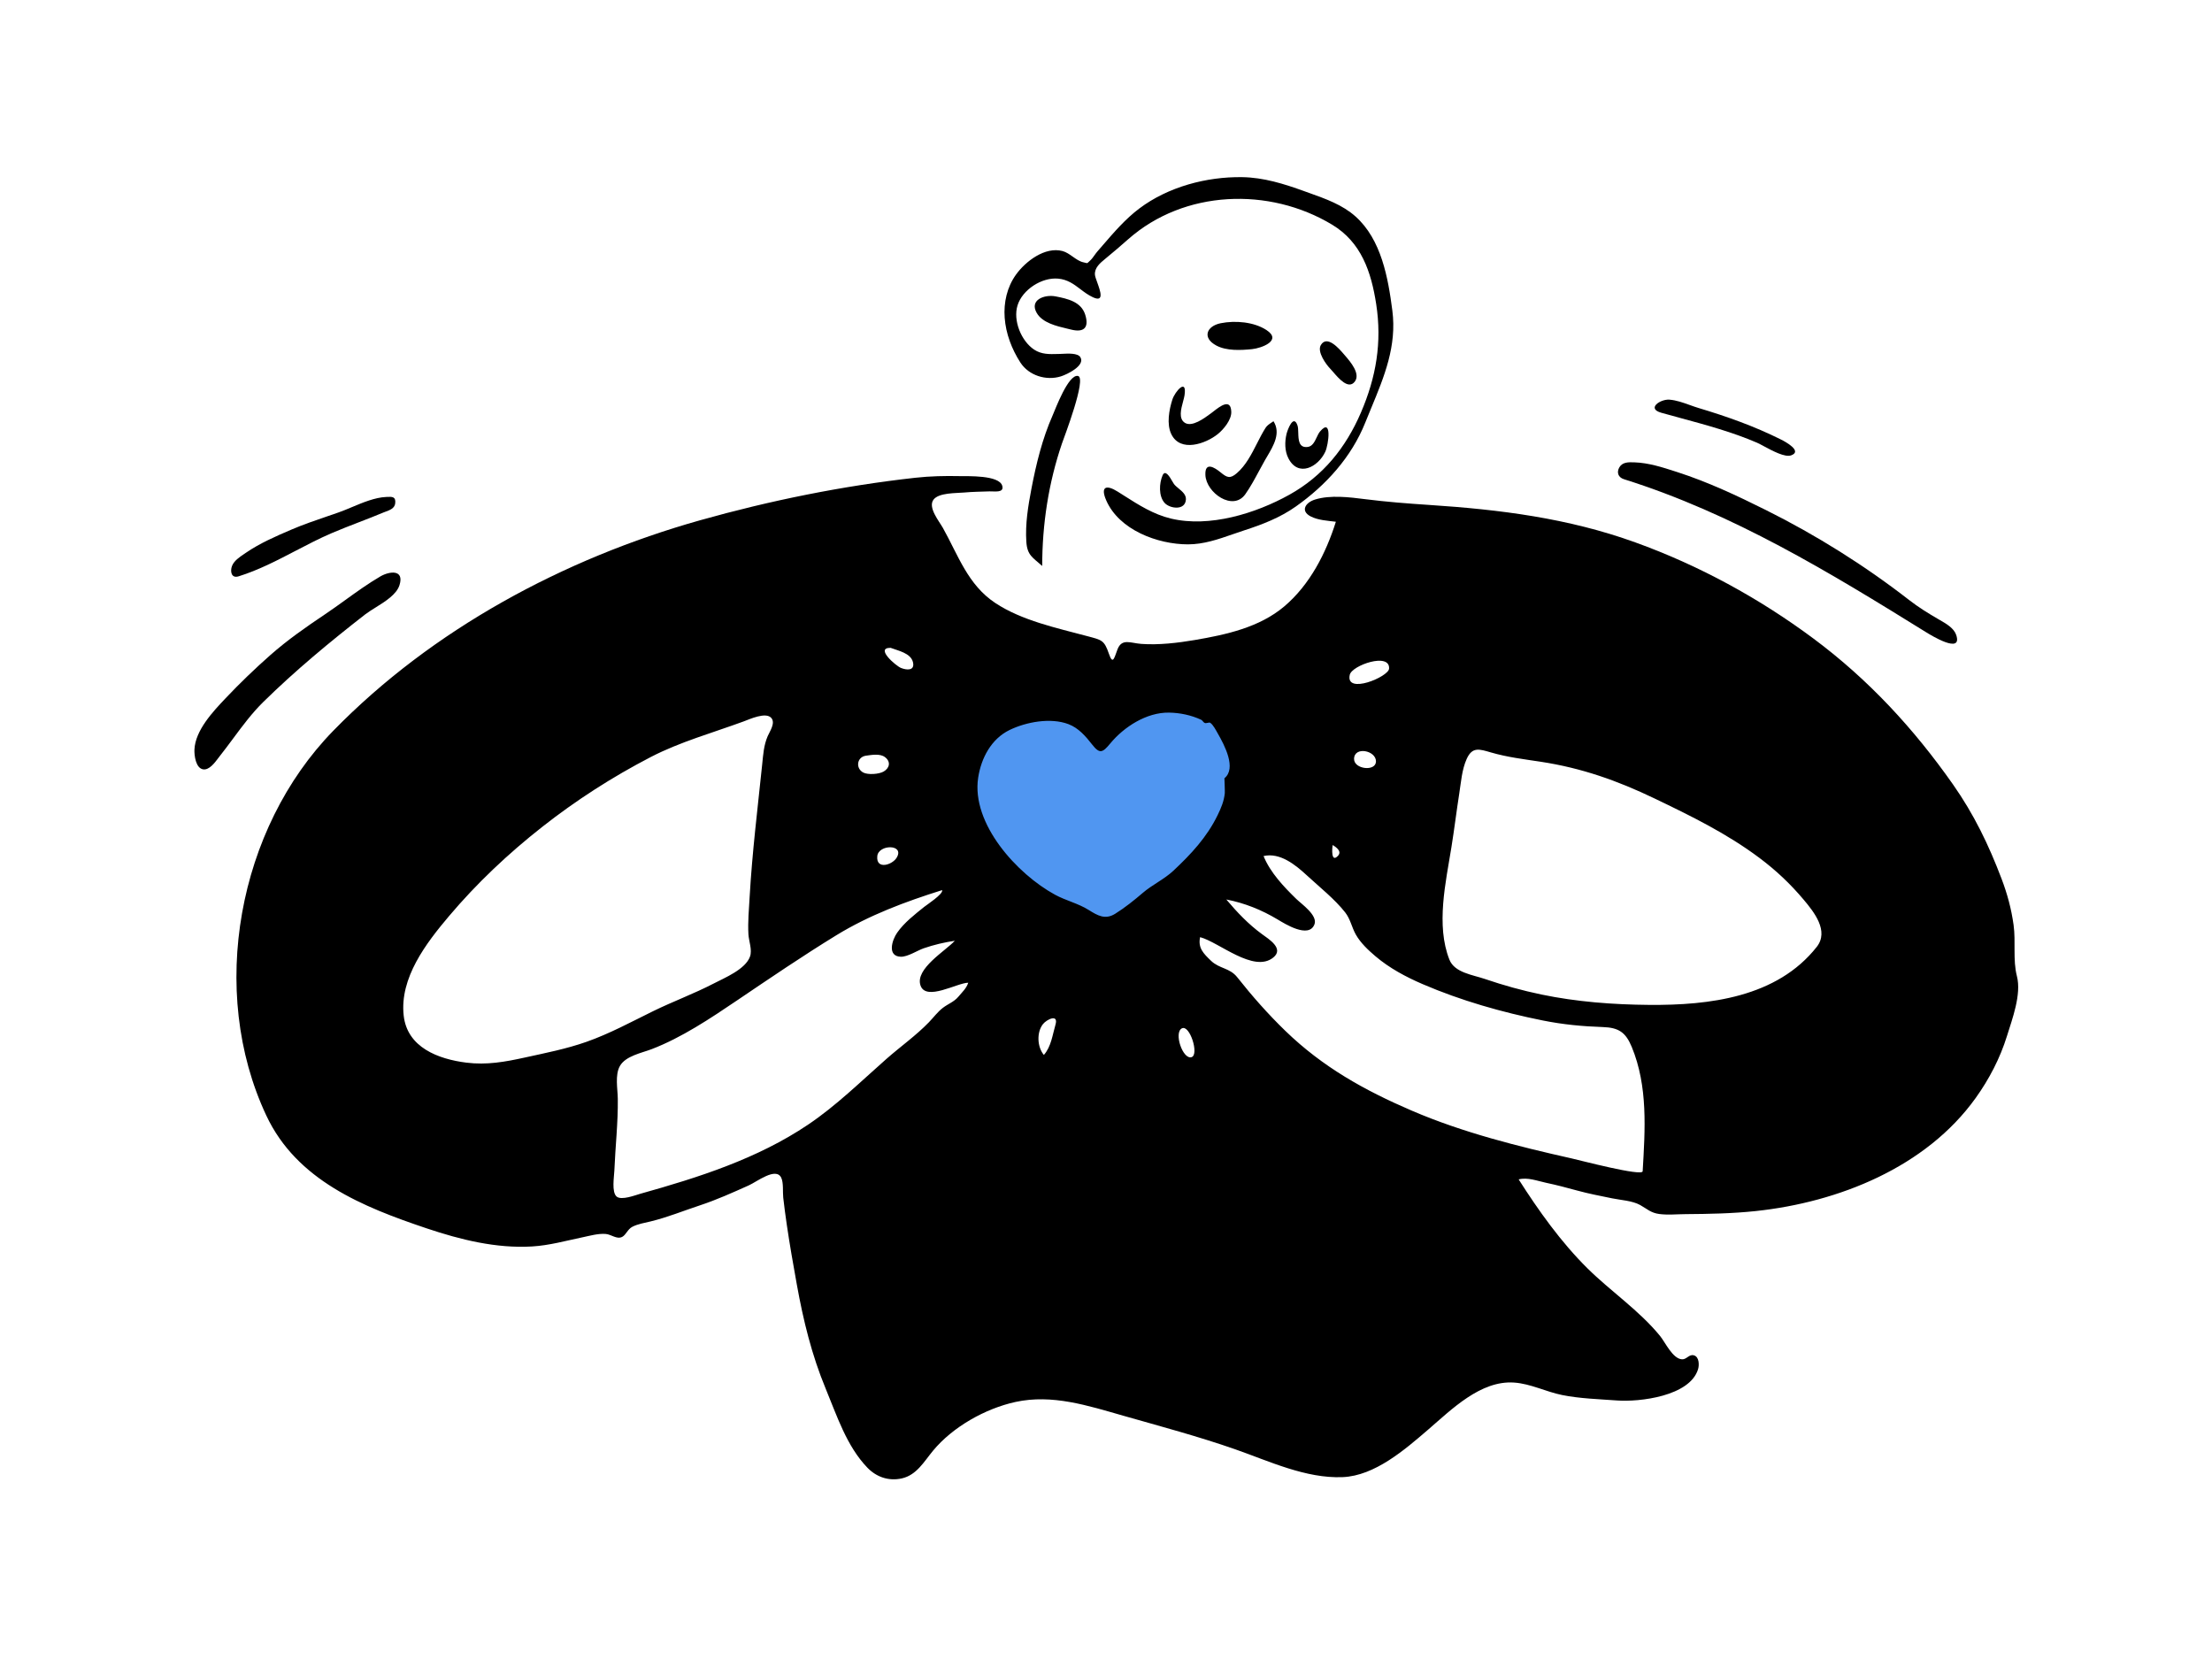<svg width="1024" height="768" viewBox="0 0 1024 768" fill="none" xmlns="http://www.w3.org/2000/svg">
<path fill-rule="evenodd" clip-rule="evenodd" d="M448.995 335.473C439.895 342.07 441.343 355.051 444.083 364.482C448.117 378.369 456.152 391.224 465.318 402.305C481.579 421.963 509.184 444.036 534.63 426.778C557.29 411.408 571.584 380.395 576.518 354.272C578.043 346.199 580.074 334.17 572.909 328.101C562.317 319.13 543.632 320.762 530.845 321.917C522.424 322.677 514.299 325.258 505.977 324.047C486.642 321.229 465.123 323.781 448.995 335.473Z" fill="#5096F1"/>
<path fill-rule="evenodd" clip-rule="evenodd" d="M841.023 438.343C822.588 461.728 791.246 465.423 763.409 465.194C746.694 465.055 729.946 463.797 713.559 460.391C704.724 458.554 695.949 456.121 687.413 453.198C681.774 451.267 673.38 450.302 670.98 444.26C664.651 428.32 669.308 408.329 671.914 392.149C673.24 383.919 674.236 375.64 675.525 367.404C676.35 362.134 676.745 356.304 678.954 351.374C681.539 345.599 684.805 346.752 690.275 348.347C697.809 350.547 705.546 351.461 713.292 352.644C732.199 355.531 748.694 361.353 765.877 369.605C782.867 377.763 799.348 385.817 814.503 397.161C822.181 402.911 828.797 409.151 834.961 416.478C839.723 422.139 846.829 430.976 841.023 438.343ZM760.438 542.212C760.29 544.73 731.398 537.128 727.596 536.275C702.649 530.68 677.208 524.307 653.657 514.197C631.674 504.761 612.305 493.965 595.006 477.2C586.943 469.385 579.69 461.156 572.75 452.392C569.272 447.999 564.52 448.509 560.641 444.793C557.152 441.448 554.476 438.836 555.567 433.836C564.285 436.133 580.383 450.573 589.421 443.281C594.572 439.125 587.428 434.783 584.129 432.375C577.929 427.846 572.627 422.259 567.698 416.395C576.161 418.036 584.038 421.205 591.403 425.617C594.675 427.577 605.891 434.684 608.502 427.909C610.109 423.738 602.504 418.497 600.133 416.189C594.31 410.524 588.025 403.91 584.934 396.293C592.577 394.52 599.781 400.427 604.986 405.238C610.763 410.58 617.845 416.186 622.69 422.341C625.189 425.515 625.733 429.265 627.685 432.689C629.882 436.541 633.396 439.843 636.754 442.693C643.225 448.186 650.793 452.23 658.561 455.575C676.312 463.217 695.338 468.626 714.259 472.42C723.542 474.282 732.596 475.139 742.018 475.455C749.34 475.701 752.58 477.891 755.376 484.637C762.941 502.893 761.568 522.975 760.438 542.212ZM543.157 403.112C538.923 407.073 533.422 409.558 528.997 413.366C525.103 416.717 520.612 420.292 516.266 423.002C511.626 425.894 508.16 423.866 503.983 421.249C499.079 418.179 493.441 416.934 488.39 414.187C470.927 404.682 449.563 381.393 452.823 360.009C454.204 350.946 458.89 342.028 467.399 337.915C475.127 334.182 486.36 332.109 494.628 335.231C499.291 336.992 502.628 340.879 505.616 344.701C509.1 349.156 510.434 348.454 513.982 344.157C520.332 336.47 530.802 329.726 541.153 329.888C546.297 329.97 551.407 331.054 556.041 333.189C556.669 333.479 557.018 334.355 557.649 334.652C558.423 335.017 559.694 334.258 560.232 334.599C561.589 335.458 562.944 338.141 563.726 339.503C566.866 344.966 572.52 355.68 566.823 360.28C566.819 360.282 567.076 366.504 566.998 367.213C566.596 370.925 565.313 373.989 563.66 377.384C558.695 387.581 551.367 395.432 543.157 403.112ZM551.598 489.392C547.588 490.638 543.268 478.07 547.115 476.064C550.783 474.151 555.229 488.264 551.598 489.392ZM488.61 474.365C487.221 479.112 486.634 484.5 483.238 488.364C480.128 484.674 479.821 477.865 482.837 474.071C484.559 471.907 490.129 469.177 488.61 474.365ZM616.945 391.184C616.923 391.304 621.771 393.623 619.406 396.158C616.174 399.621 616.618 392.881 616.945 391.184ZM636.98 352.492C636.925 357.292 626.763 356.133 626.835 351.305C626.924 345.363 637.04 347.403 636.98 352.492ZM624.85 312.373C625.856 307.978 643.532 301.864 643.05 309.524C642.809 313.364 622.717 321.717 624.85 312.373ZM443.645 461.417C441.664 463.799 438.849 464.738 436.475 466.567C433.984 468.483 432.204 470.969 430.029 473.219C424.055 479.395 416.864 484.47 410.419 490.144C398.571 500.573 387.221 511.786 374.085 520.631C350.61 536.436 323.387 545.081 296.363 552.65C294.124 553.277 287.675 555.808 285.46 553.923C283.071 551.89 284.286 544.736 284.396 542.031C284.844 530.94 286.137 519.718 285.997 508.644C285.939 504.095 284.607 497.629 286.98 493.467C289.63 488.819 297.029 487.459 301.605 485.71C315.516 480.393 328.916 471.424 341.204 463.118C356.309 452.906 371.564 442.525 387.109 432.993C402.338 423.654 419.137 417.4 436.125 412.066C436.912 413.72 428.806 419.042 427.879 419.788C423.435 423.366 418.6 427.075 415.301 431.798C412.965 435.142 410.57 442.708 417.019 442.902C420.145 442.996 424.767 439.972 427.602 438.994C432.284 437.378 437.109 436.244 442.007 435.506C437.796 440.142 423.524 448.47 426.121 456.18C428.64 463.662 443.213 454.931 448.229 454.931C447.407 457.54 445.34 459.381 443.645 461.417ZM271.481 482.3C262.148 485.582 252.582 487.448 242.95 489.567C233.769 491.587 225.283 493.109 215.879 491.926C202.896 490.294 188.528 484.916 186.882 470.163C184.93 452.683 197.275 436.62 207.875 424.079C220.776 408.821 235.262 395.18 250.962 382.829C266.644 370.489 283.571 359.611 301.304 350.427C314.795 343.44 330.032 339.198 344.297 333.954C347.011 332.957 354.517 329.452 357.055 332.357C359.107 334.706 356.315 338.619 355.38 340.8C353.556 345.052 353.305 349.333 352.834 353.898C350.731 374.286 348.199 394.668 347.034 415.144C346.71 420.85 346.138 426.82 346.471 432.53C346.655 435.693 348.301 439.721 347.205 442.809C345.098 448.745 335.449 452.674 330.335 455.326C321.181 460.073 311.487 463.615 302.238 468.155C292.081 473.142 282.191 478.532 271.481 482.3ZM400.913 349.825C403.475 349.473 407.312 348.775 409.596 350.435C412.574 352.599 411.793 355.61 409.042 357.18C406.87 358.421 401.786 358.76 399.64 357.634C395.984 355.717 396.603 350.418 400.913 349.825ZM415.1 397.035C413.03 400.483 405.465 402.744 406.124 396.31C406.689 390.801 418.913 390.686 415.1 397.035ZM412.292 299.906C415.62 301.195 421.659 302.298 422.646 306.579C423.564 310.563 419.789 310.3 417.064 309.203C414.823 308.303 404.84 299.837 412.292 299.906ZM933.686 451.895C931.743 444.331 933.223 435.958 932.15 428.211C931.11 420.701 929.237 413.8 926.551 406.723C920.602 391.055 913.786 376.951 904.143 363.2C885.982 337.305 864.911 314.496 839.468 295.582C814.349 276.91 786.534 261.735 757.069 251.1C725.825 239.821 694.374 235.896 661.425 233.734C651.585 233.089 641.755 232.324 631.971 231.081C624.82 230.173 615.856 229.054 608.786 231.244C604.345 232.621 601.863 236.494 606.702 239.036C610.132 240.838 614.624 241.054 618.413 241.533C613.836 256.073 606.389 270.664 594.587 280.676C583.065 290.451 567.647 293.802 553.106 296.281C545.221 297.624 536.392 298.664 528.385 298.084C523.322 297.719 519.372 295.375 517.329 300.589C515.912 304.212 515.241 308.187 513.372 302.717C511.162 296.25 510.077 296.291 503.202 294.454C489.141 290.698 473.021 287.271 460.754 279.147C448.028 270.719 443.602 257.085 436.497 244.389C434.74 241.251 429.44 234.9 432.148 231.304C434.625 228.016 442.678 228.344 446.366 228.001C450.258 227.639 454.174 227.624 458.079 227.472C460.341 227.385 464.892 228.312 463.981 224.933C462.608 219.84 447.896 220.493 444.243 220.41C437.449 220.258 430.561 220.415 423.801 221.162C390.284 224.869 356.465 231.723 324.031 240.863C261.103 258.595 200.157 291.269 154.233 338.341C110.15 383.526 96.184 458.717 123.284 516.41C137.368 546.394 167.932 558.711 197.56 568.659C213.188 573.905 229.736 578.01 246.349 577.02C254.321 576.544 261.885 574.398 269.66 572.781C273.051 572.075 276.91 570.95 280.393 571.234C283.029 571.449 285.562 573.869 288.035 572.583C289.79 571.67 290.553 569.05 292.698 567.934C295.274 566.595 298.396 566.111 301.178 565.436C308.909 563.558 316.395 560.512 323.952 558.015C331.767 555.432 339.142 552.106 346.64 548.744C350.426 547.045 359.187 540.141 361.655 545.189C362.779 547.493 362.3 551.936 362.574 554.352C363.054 558.578 363.618 562.795 364.235 567.003C365.593 576.267 367.219 585.493 368.885 594.708C371.892 611.333 375.768 627.249 382.248 642.889C387.422 655.376 391.964 669.53 401.572 679.464C405.766 683.8 411.488 685.751 417.504 684.389C424.346 682.838 427.752 676.623 431.906 671.598C441.045 660.539 456.134 652.066 470.067 649.015C487.128 645.28 503.748 650.743 520.033 655.387C537.26 660.299 554.796 664.979 571.705 670.883C587.461 676.386 604.474 684.513 621.561 683.806C636.463 683.19 650.381 671.062 661.128 661.817C671.921 652.533 685.417 638.938 700.937 640.033C708.643 640.575 715.666 644.293 723.172 645.804C731.413 647.464 740.182 647.699 748.562 648.318C758.964 649.085 782.237 646.373 786.085 633.859C786.656 632.002 786.659 628.179 784.208 627.436C781.952 626.754 780.8 629.39 778.664 629.27C774.317 629.025 770.92 621.446 768.532 618.511C758.895 606.666 745.676 597.831 734.862 587.13C722.651 575.048 712.226 560.409 703.025 545.971C707.185 544.89 711.672 546.686 715.698 547.539C720.59 548.575 725.357 549.827 730.177 551.154C735.49 552.617 740.879 553.623 746.271 554.738C750.294 555.568 755.634 555.819 759.265 557.837C762.435 559.599 764.205 561.491 768.14 562.002C772.142 562.522 776.251 562.084 780.272 562.057C791.146 561.983 801.998 561.781 812.821 560.632C851.065 556.569 891.604 540.393 914.601 508.289C920.855 499.557 925.894 489.884 929.079 479.619C931.564 471.604 935.849 460.31 933.686 451.895Z" fill="black"/>
<path fill-rule="evenodd" clip-rule="evenodd" d="M491.106 174.238C484.3 176.35 476.256 173.865 472.344 167.79C468.366 161.613 465.644 154.465 465.096 147.107C464.572 140.057 466.173 132.919 470.331 127.131C474.755 120.974 483.773 114.073 491.857 116.211C493.56 116.662 495.1 117.747 496.628 118.824C498.248 119.966 499.855 121.099 501.628 121.453C502.084 121.544 502.403 121.63 502.641 121.693C502.962 121.779 503.133 121.825 503.285 121.79C503.46 121.75 503.61 121.605 503.932 121.294C504.115 121.116 504.355 120.884 504.687 120.587C505.371 119.976 506.032 119.056 506.678 118.156H506.679C507.113 117.551 507.542 116.954 507.966 116.467C508.783 115.53 509.598 114.583 510.416 113.634C515.674 107.534 521.032 101.317 527.458 96.492C540.773 86.495 558.47 81.774 574.989 82.008C585.039 82.151 594.459 85.131 603.824 88.519C604.61 88.803 605.401 89.085 606.194 89.369L606.197 89.37C613.718 92.054 621.475 94.822 627.498 100.2C639.476 110.897 642.596 128.608 644.556 143.76C646.678 160.169 640.83 174.286 634.772 188.911V188.913L634.77 188.916V188.917C633.848 191.143 632.921 193.38 632.017 195.638C625.613 211.637 613.858 224.598 599.886 234.474C592.565 239.647 584.475 242.77 576.011 245.508C574.255 246.076 572.51 246.684 570.767 247.291H570.766H570.765C563.974 249.655 557.207 252.011 549.887 252C535.917 251.98 518.033 245.345 512.082 231.582C509.373 225.315 512.011 224.19 517.432 227.596C518.38 228.191 519.323 228.792 520.266 229.392V229.393H520.267L520.27 229.396C527.151 233.778 533.988 238.134 542.07 240.061C559.894 244.313 581.242 237.726 596.871 229.034C612.494 220.345 622.983 207.291 629.993 191.038C637.065 174.64 639.813 158.482 637.085 140.805C634.775 125.824 630.176 112.14 616.677 104.008C587.534 86.455 548.269 87.869 522.353 110.681C518.798 113.808 515.285 116.851 511.623 119.838C509.294 121.736 506.552 124.013 506.891 127.295C506.965 128.019 507.418 129.276 507.926 130.685C509.39 134.749 511.314 140.086 505.956 137.615C503.747 136.596 501.919 135.209 500.117 133.842C497.148 131.59 494.251 129.392 489.84 128.986C482.297 128.29 473.3 134.084 471.043 141.377C468.891 148.336 472.729 157.857 478.74 161.848C482.122 164.094 485.813 163.984 489.63 163.87C490.014 163.859 490.4 163.847 490.786 163.838C491.08 163.831 491.448 163.812 491.866 163.79C494.434 163.654 498.919 163.418 500.113 165.325C502.57 169.248 493.903 173.371 491.106 174.238ZM581.903 205.281C583.181 202.77 584.445 200.287 585.875 198.043C586.538 197.002 587.62 196.283 588.657 195.594H588.658C588.956 195.396 589.25 195.2 589.53 195C593.025 200.446 589.572 206.28 586.598 211.304C586.253 211.887 585.914 212.459 585.594 213.018C584.653 214.658 583.735 216.366 582.808 218.089C580.828 221.77 578.812 225.517 576.475 228.811C570.777 236.839 558.381 228.154 558.013 219.903C557.731 213.587 562.205 216.336 565.077 218.695C568.033 221.125 569.433 221.73 572.532 219.076C576.697 215.508 579.329 210.337 581.903 205.281ZM548.347 183.034C549.601 174.75 543.929 181.183 542.716 184.993C541.218 189.694 539.979 196.334 542.244 200.999C546.403 209.562 558.128 205.481 563.771 200.932C566.416 198.799 570.123 194.356 569.997 190.653C569.778 184.21 564.815 188.073 561.762 190.449H561.761C561.372 190.752 561.014 191.031 560.7 191.261C560.574 191.354 560.439 191.453 560.298 191.557C557.466 193.649 551.838 197.806 548.54 195.749C545.509 193.86 546.724 189.373 547.68 185.843C547.966 184.79 548.228 183.822 548.347 183.034ZM565.122 149.625C571.817 148.292 580.44 148.979 586.265 152.775C593.771 157.665 583.902 161.186 579.627 161.624C574.452 162.152 567.836 162.502 563.083 159.963C556.346 156.364 558.592 150.927 565.122 149.625ZM488.68 137.208C483.561 136.213 476.417 138.797 479.941 144.885C482.571 149.429 489.051 150.958 494.122 152.155C494.738 152.3 495.334 152.441 495.899 152.581C501.537 153.981 504.326 151.917 502.385 145.698C500.505 139.679 494.2 138.282 488.68 137.208ZM595.574 200.887C596.045 198.92 598.792 191.526 600.648 196.954C600.933 197.788 600.968 199.012 601.005 200.319C601.099 203.622 601.207 207.461 605.409 206.903C607.577 206.616 608.604 204.44 609.556 202.424C610.028 201.425 610.481 200.465 611.045 199.793C616.775 192.97 615.018 205.875 613.521 209.105C610.221 216.223 600.985 221.128 596.404 212.097C594.7 208.738 594.708 204.498 595.574 200.887ZM617.145 172.191H617.146C619.804 175.278 624.234 180.425 627.14 176.697C629.976 173.058 625.096 167.419 622.663 164.608C622.557 164.486 622.456 164.369 622.36 164.258C622.291 164.177 622.217 164.091 622.139 164C619.939 161.434 614.298 154.855 611.434 159.783C609.643 162.868 613.844 168.683 615.841 170.725C616.196 171.088 616.638 171.602 617.145 172.191ZM539.071 232.746C536.328 229.596 536.615 223.758 538.169 220.113C539.435 217.145 541.552 220.819 542.779 222.946C543.078 223.465 543.324 223.891 543.492 224.107C544.041 224.814 544.83 225.469 545.641 226.142C547.33 227.544 549.111 229.022 548.995 231.193C548.711 236.497 541.482 235.513 539.071 232.746Z" fill="black"/>
<path fill-rule="evenodd" clip-rule="evenodd" d="M778.058 193.545C775.046 192.728 772.039 191.911 769.047 191.07C762.087 189.112 768.663 184.706 772.799 185.016C775.999 185.255 779.125 186.377 782.2 187.48C783.559 187.967 784.908 188.451 786.249 188.854C799.627 192.871 812.028 197.264 824.526 203.499C826.39 204.43 834.602 208.843 829.17 210.797C826.317 211.823 820.577 208.735 816.558 206.573C815.273 205.882 814.165 205.286 813.382 204.948C802.036 200.056 790.015 196.792 778.058 193.545ZM891.667 292.689C846.915 264.926 802.353 237.733 751.738 221.828C749.1 221 748.28 218.647 749.664 216.316C751.122 213.859 753.925 213.949 756.41 214.029L756.622 214.036C763.171 214.243 769.567 216.311 775.76 218.314L776.548 218.569C790.709 223.142 804.197 229.486 817.497 236.117C840.815 247.739 863.254 261.801 883.822 277.79C888.122 281.131 892.53 283.839 897.206 286.571C897.496 286.741 897.798 286.914 898.108 287.092C900.996 288.749 904.576 290.803 905.617 294.025C908.546 303.093 893.765 293.991 891.667 292.689ZM169.042 284.437C152.688 297.16 136.707 310.407 121.922 324.927C116.658 330.097 112.271 336.01 107.888 341.92C105.881 344.626 103.874 347.331 101.784 349.963C101.56 350.245 101.313 350.575 101.044 350.934C99.362 353.176 96.845 356.531 94.1 356.16C90.606 355.69 89.899 349.672 90.011 347.044C90.392 338.082 98.577 329.427 104.414 323.256C110.98 316.317 118 309.555 125.169 303.237C133.062 296.281 141.628 290.302 150.357 284.449C153.547 282.31 156.687 280.047 159.834 277.78C165.141 273.957 170.463 270.123 176.06 266.854C180.259 264.402 187.231 263.469 184.946 270.85C183.611 275.162 178.368 278.427 173.793 281.276C172.02 282.38 170.348 283.421 169.042 284.437ZM110.466 266.798C119.672 263.932 128.208 259.483 136.744 255.034C142.306 252.135 147.869 249.236 153.616 246.776C157.749 245.006 161.942 243.387 166.134 241.768C169.905 240.311 173.675 238.855 177.402 237.29C177.753 237.142 178.133 237.002 178.524 236.857C180.476 236.135 182.691 235.315 182.955 233.015C183.317 229.831 181.458 229.926 179.187 230.042H179.186C179.04 230.049 178.892 230.057 178.742 230.063C173.566 230.296 168.093 232.59 162.921 234.758C160.786 235.654 158.701 236.528 156.71 237.226C154.937 237.848 153.162 238.455 151.388 239.061C145.832 240.961 140.292 242.856 134.873 245.179C127.663 248.269 120.3 251.466 113.807 255.914C113.577 256.072 113.337 256.233 113.091 256.399C110.941 257.846 108.339 259.598 107.409 261.988C106.478 264.374 106.991 267.881 110.466 266.798Z" fill="black"/>
<path fill-rule="evenodd" clip-rule="evenodd" d="M491.608 205.331C492.478 202.779 503.238 174.877 499.026 174.036C494.565 173.143 488.602 189.332 487.308 192.257C482.529 203.059 479.699 214.649 477.482 226.236C475.937 234.304 474.58 242.569 475.121 250.817C475.537 257.156 478.155 258.116 482.469 262C482.469 242.746 485.395 223.555 491.608 205.331Z" fill="black"/>
</svg>
